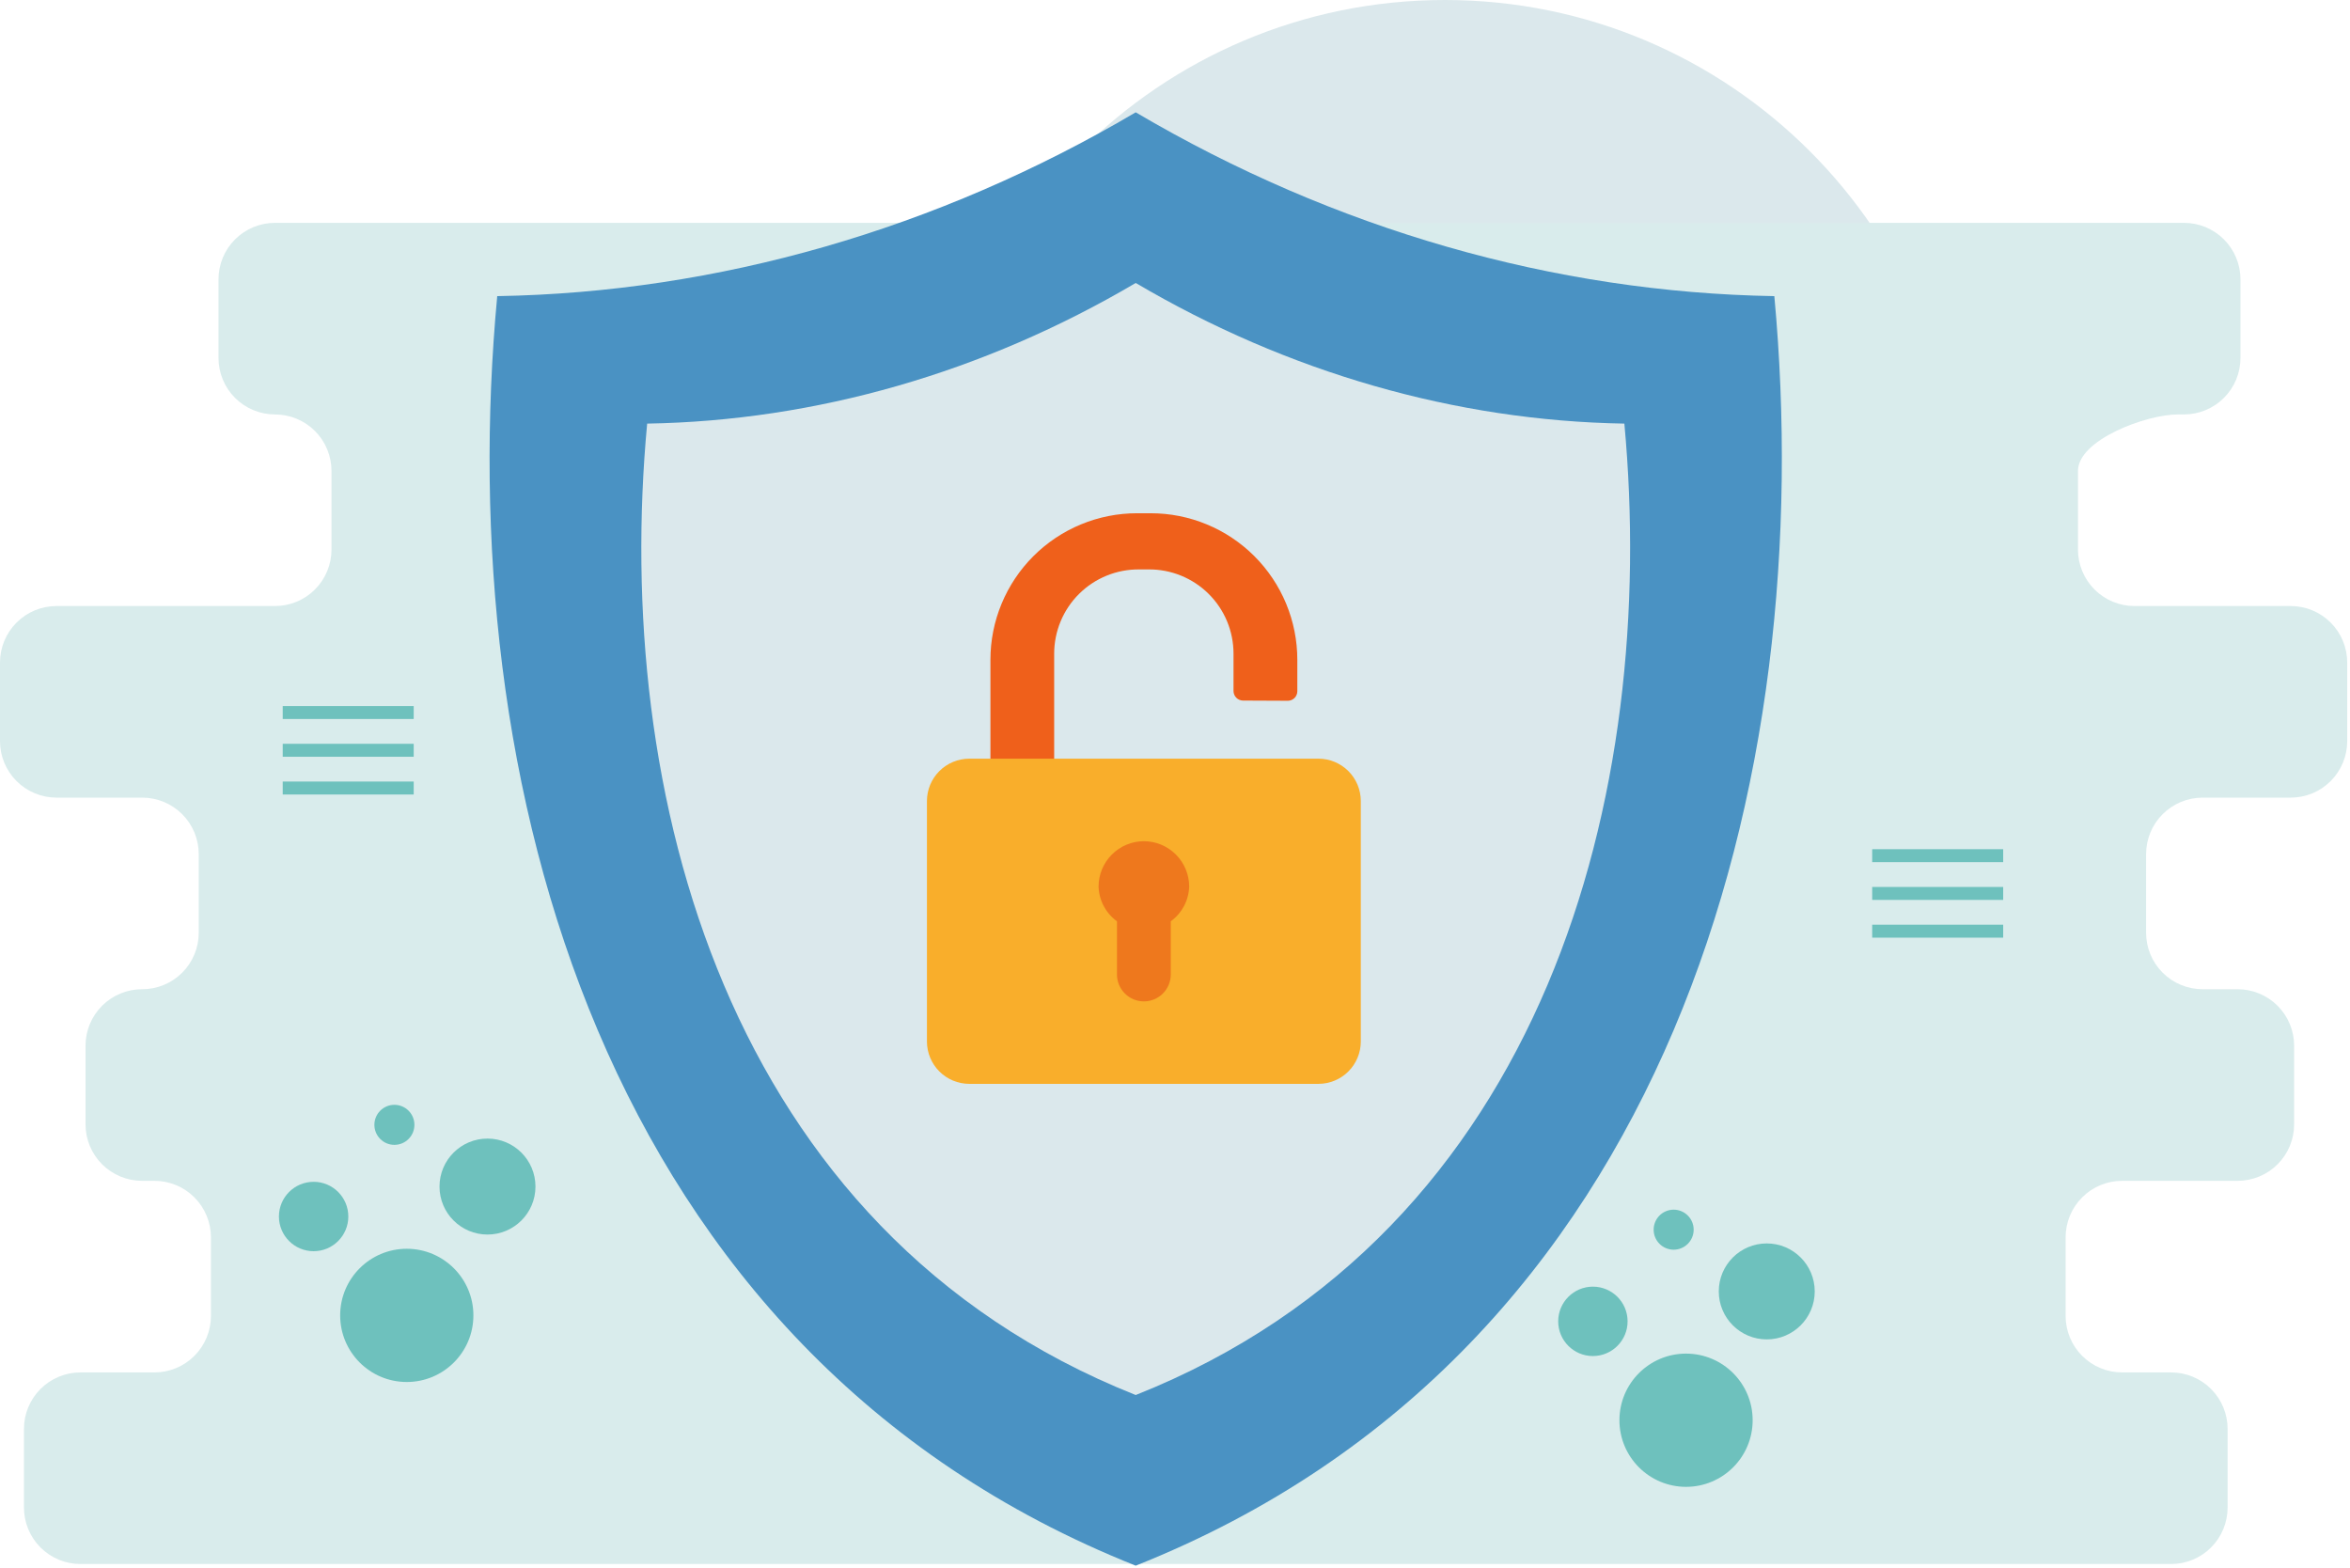 <svg width="544" height="363" viewBox="0 0 544 363" fill="none" xmlns="http://www.w3.org/2000/svg">
<path d="M334.472 238.945C400.455 238.945 453.945 185.455 453.945 119.472C453.945 53.49 400.455 0 334.472 0C268.49 0 215 53.49 215 119.472C215 185.455 268.49 238.945 334.472 238.945Z" fill="#DBE8EC"/>
<path d="M543.354 171.555V153.364C543.354 151.646 543.015 149.945 542.358 148.358C541.701 146.772 540.737 145.33 539.523 144.115C538.308 142.901 536.866 141.937 535.28 141.28C533.693 140.623 531.992 140.284 530.274 140.284H494.108C490.639 140.284 487.313 138.906 484.86 136.453C482.407 134 481.029 130.674 481.029 127.205V109.014C481.029 101.79 496.885 95.934 504.108 95.934H505.566C509.035 95.934 512.362 94.556 514.815 92.103C517.267 89.65 518.645 86.324 518.645 82.855V64.664C518.645 61.195 517.267 57.868 514.815 55.415C512.362 52.962 509.035 51.584 505.566 51.584H63.659C61.941 51.584 60.24 51.922 58.654 52.58C57.067 53.237 55.625 54.2 54.41 55.415C53.196 56.63 52.232 58.071 51.575 59.658C50.918 61.245 50.579 62.946 50.579 64.664V82.855C50.579 84.572 50.918 86.273 51.575 87.86C52.232 89.447 53.196 90.889 54.41 92.103C55.625 93.318 57.067 94.281 58.654 94.939C60.24 95.596 61.941 95.934 63.659 95.934C65.376 95.934 67.077 96.272 68.664 96.93C70.251 97.587 71.693 98.55 72.907 99.765C74.122 100.98 75.085 102.421 75.743 104.008C76.4 105.595 76.738 107.296 76.738 109.014V127.205C76.738 130.674 75.36 134 72.907 136.453C70.454 138.906 67.128 140.284 63.659 140.284H13.079C9.611 140.284 6.284 141.662 3.831 144.115C1.378 146.568 0 149.895 0 153.364V171.555C0 175.024 1.378 178.351 3.831 180.803C6.284 183.256 9.611 184.634 13.079 184.634H32.926C34.644 184.634 36.344 184.973 37.931 185.63C39.518 186.287 40.96 187.251 42.175 188.465C43.389 189.68 44.353 191.122 45.01 192.708C45.667 194.295 46.005 195.996 46.005 197.714V215.905C46.005 219.374 44.627 222.701 42.175 225.154C39.722 227.606 36.395 228.984 32.926 228.984H32.878C29.409 228.984 26.082 230.362 23.63 232.815C21.177 235.268 19.799 238.595 19.799 242.064V260.255C19.799 263.724 21.177 267.051 23.63 269.504C26.082 271.956 29.409 273.334 32.878 273.334H35.749C39.218 273.334 42.545 274.712 44.998 277.165C47.451 279.618 48.829 282.945 48.829 286.414V304.605C48.829 306.323 48.491 308.024 47.833 309.61C47.176 311.197 46.213 312.639 44.998 313.854C43.783 315.068 42.342 316.032 40.755 316.689C39.168 317.346 37.467 317.685 35.749 317.685H18.625C15.156 317.685 11.829 319.063 9.376 321.515C6.924 323.968 5.546 327.295 5.545 330.764V348.955C5.545 352.424 6.924 355.751 9.376 358.204C11.829 360.657 15.156 362.035 18.625 362.035H502.588C506.057 362.035 509.384 360.657 511.837 358.204C514.289 355.751 515.667 352.424 515.667 348.955V330.764C515.667 327.295 514.289 323.968 511.837 321.515C509.384 319.063 506.057 317.685 502.588 317.685H491.247C489.53 317.685 487.829 317.346 486.242 316.689C484.655 316.032 483.213 315.068 481.999 313.854C480.784 312.639 479.821 311.197 479.164 309.61C478.506 308.024 478.168 306.323 478.168 304.605V286.414C478.168 282.945 479.546 279.618 481.999 277.165C484.452 274.712 487.779 273.334 491.247 273.334H517.987C521.456 273.334 524.783 271.956 527.236 269.504C529.689 267.051 531.067 263.724 531.067 260.255V242.064C531.067 240.346 530.728 238.645 530.071 237.059C529.414 235.472 528.45 234.03 527.236 232.815C526.021 231.601 524.579 230.637 522.993 229.98C521.406 229.323 519.705 228.984 517.987 228.984H509.876C508.158 228.984 506.457 228.646 504.87 227.989C503.284 227.332 501.842 226.368 500.627 225.154C499.413 223.939 498.449 222.497 497.792 220.91C497.135 219.323 496.796 217.623 496.796 215.905V197.714C496.796 194.245 498.174 190.918 500.627 188.465C503.08 186.012 506.407 184.634 509.876 184.634H530.274C531.992 184.634 533.693 184.296 535.28 183.639C536.866 182.981 538.308 182.018 539.523 180.803C540.737 179.589 541.701 178.147 542.358 176.56C543.015 174.973 543.354 173.272 543.354 171.555Z" fill="#D9ECEC"/>
<path d="M410.739 68.547C359.783 67.685 308.984 53.146 262.905 26.001C216.869 53.146 166.071 67.685 115.104 68.547C104.717 179.427 138.275 312.847 262.905 362.416C387.579 312.847 421.01 179.427 410.739 68.547Z" fill="#4A92C3"/>
<path d="M376.024 98.056C337.034 97.396 298.164 86.271 262.906 65.501C227.68 86.271 188.81 97.396 149.812 98.056C141.864 182.898 167.541 284.988 262.906 322.917C358.302 284.988 383.883 182.898 376.024 98.056Z" fill="#DBE8EC"/>
<path d="M244.031 177.004V151.309C244.031 148.733 244.542 146.182 245.534 143.804C246.525 141.426 247.978 139.268 249.809 137.455C251.639 135.642 253.811 134.209 256.198 133.24C258.585 132.271 261.141 131.784 263.717 131.808H265.86C268.437 131.783 270.993 132.269 273.38 133.238C275.768 134.207 277.94 135.639 279.771 137.453C281.601 139.266 283.054 141.424 284.046 143.803C285.037 146.181 285.547 148.733 285.546 151.309V159.965C285.551 160.546 285.783 161.101 286.192 161.513C286.601 161.924 287.156 162.159 287.736 162.167L298.103 162.214C298.393 162.215 298.68 162.159 298.949 162.048C299.217 161.938 299.461 161.776 299.666 161.572C299.872 161.368 300.035 161.124 300.147 160.857C300.258 160.589 300.316 160.302 300.316 160.012V152.742C300.317 148.281 299.439 143.865 297.732 139.744C296.024 135.624 293.521 131.881 290.365 128.729C287.21 125.577 283.464 123.078 279.341 121.375C275.219 119.672 270.802 118.799 266.341 118.805H263.236C258.777 118.801 254.361 119.676 250.24 121.38C246.12 123.083 242.375 125.583 239.221 128.734C236.067 131.886 233.565 135.629 231.858 139.748C230.151 143.867 229.272 148.283 229.273 152.742V177.691L244.031 177.004Z" fill="#EF601B"/>
<path d="M305.221 250.889C307.816 250.882 310.303 249.849 312.138 248.014C313.973 246.179 315.006 243.692 315.013 241.097V185.408C315.006 182.813 313.973 180.326 312.138 178.491C310.303 176.656 307.816 175.622 305.221 175.616H224.368C221.773 175.622 219.286 176.656 217.451 178.491C215.616 180.326 214.583 182.813 214.576 185.408V241.097C214.583 243.692 215.616 246.179 217.451 248.014C219.286 249.849 221.773 250.882 224.368 250.889H305.221Z" fill="#F9AE2B"/>
<path d="M264.795 194.718C262.015 194.727 259.352 195.836 257.386 197.802C255.421 199.768 254.313 202.431 254.304 205.211C254.352 206.789 254.762 208.336 255.501 209.731C256.24 211.126 257.29 212.333 258.569 213.259V225.573C258.569 227.224 259.225 228.807 260.393 229.975C261.56 231.142 263.144 231.798 264.795 231.798C266.446 231.798 268.029 231.142 269.197 229.975C270.364 228.807 271.02 227.224 271.02 225.573V213.259C272.297 212.331 273.345 211.124 274.085 209.729C274.824 208.334 275.234 206.789 275.285 205.211C275.276 202.431 274.168 199.768 272.203 197.802C270.238 195.836 267.574 194.727 264.795 194.718Z" fill="#EE781D"/>
<path d="M65.447 164.932H95.767" stroke="#54B6B1" stroke-opacity="0.8" stroke-width="3" stroke-miterlimit="10"/>
<path d="M65.447 173.671H95.767" stroke="#54B6B1" stroke-opacity="0.8" stroke-width="3" stroke-miterlimit="10"/>
<path d="M65.447 182.41H95.767" stroke="#54B6B1" stroke-opacity="0.8" stroke-width="3" stroke-miterlimit="10"/>
<path d="M433.394 198.07H463.715" stroke="#54B6B1" stroke-opacity="0.8" stroke-width="3" stroke-miterlimit="10"/>
<path d="M433.394 206.809H463.715" stroke="#54B6B1" stroke-opacity="0.8" stroke-width="3" stroke-miterlimit="10"/>
<path d="M433.394 215.549H463.715" stroke="#54B6B1" stroke-opacity="0.8" stroke-width="3" stroke-miterlimit="10"/>
<path d="M390.301 344.171C398.817 344.171 405.721 337.267 405.721 328.751C405.721 320.235 398.817 313.331 390.301 313.331C381.785 313.331 374.881 320.235 374.881 328.751C374.881 337.267 381.785 344.171 390.301 344.171Z" fill="#54B6B1" fill-opacity="0.8"/>
<path d="M368.738 313.895C373.173 313.895 376.77 310.299 376.77 305.863C376.77 301.427 373.173 297.831 368.738 297.831C364.302 297.831 360.706 301.427 360.706 305.863C360.706 310.299 364.302 313.895 368.738 313.895Z" fill="#54B6B1" fill-opacity="0.8"/>
<path d="M387.435 289.277C389.994 289.277 392.068 287.202 392.068 284.644C392.068 282.085 389.994 280.011 387.435 280.011C384.877 280.011 382.802 282.085 382.802 284.644C382.802 287.202 384.877 289.277 387.435 289.277Z" fill="#54B6B1" fill-opacity="0.8"/>
<path d="M408.984 310.039C415.118 310.039 420.091 305.067 420.091 298.933C420.091 292.799 415.118 287.826 408.984 287.826C402.85 287.826 397.878 292.799 397.878 298.933C397.878 305.067 402.85 310.039 408.984 310.039Z" fill="#54B6B1" fill-opacity="0.8"/>
<path d="M94.165 319.902C102.681 319.902 109.585 312.998 109.585 304.482C109.585 295.966 102.681 289.062 94.165 289.062C85.648 289.062 78.745 295.966 78.745 304.482C78.745 312.998 85.648 319.902 94.165 319.902Z" fill="#54B6B1" fill-opacity="0.8"/>
<path d="M72.601 289.626C77.037 289.626 80.633 286.03 80.633 281.594C80.633 277.158 77.037 273.562 72.601 273.562C68.165 273.562 64.569 277.158 64.569 281.594C64.569 286.03 68.165 289.626 72.601 289.626Z" fill="#54B6B1" fill-opacity="0.8"/>
<path d="M91.299 265.007C93.858 265.007 95.932 262.933 95.932 260.374C95.932 257.816 93.858 255.741 91.299 255.741C88.74 255.741 86.666 257.816 86.666 260.374C86.666 262.933 88.74 265.007 91.299 265.007Z" fill="#54B6B1" fill-opacity="0.8"/>
<path d="M112.848 285.77C118.982 285.77 123.955 280.797 123.955 274.663C123.955 268.529 118.982 263.557 112.848 263.557C106.714 263.557 101.742 268.529 101.742 274.663C101.742 280.797 106.714 285.77 112.848 285.77Z" fill="#54B6B1" fill-opacity="0.8"/>
</svg>
